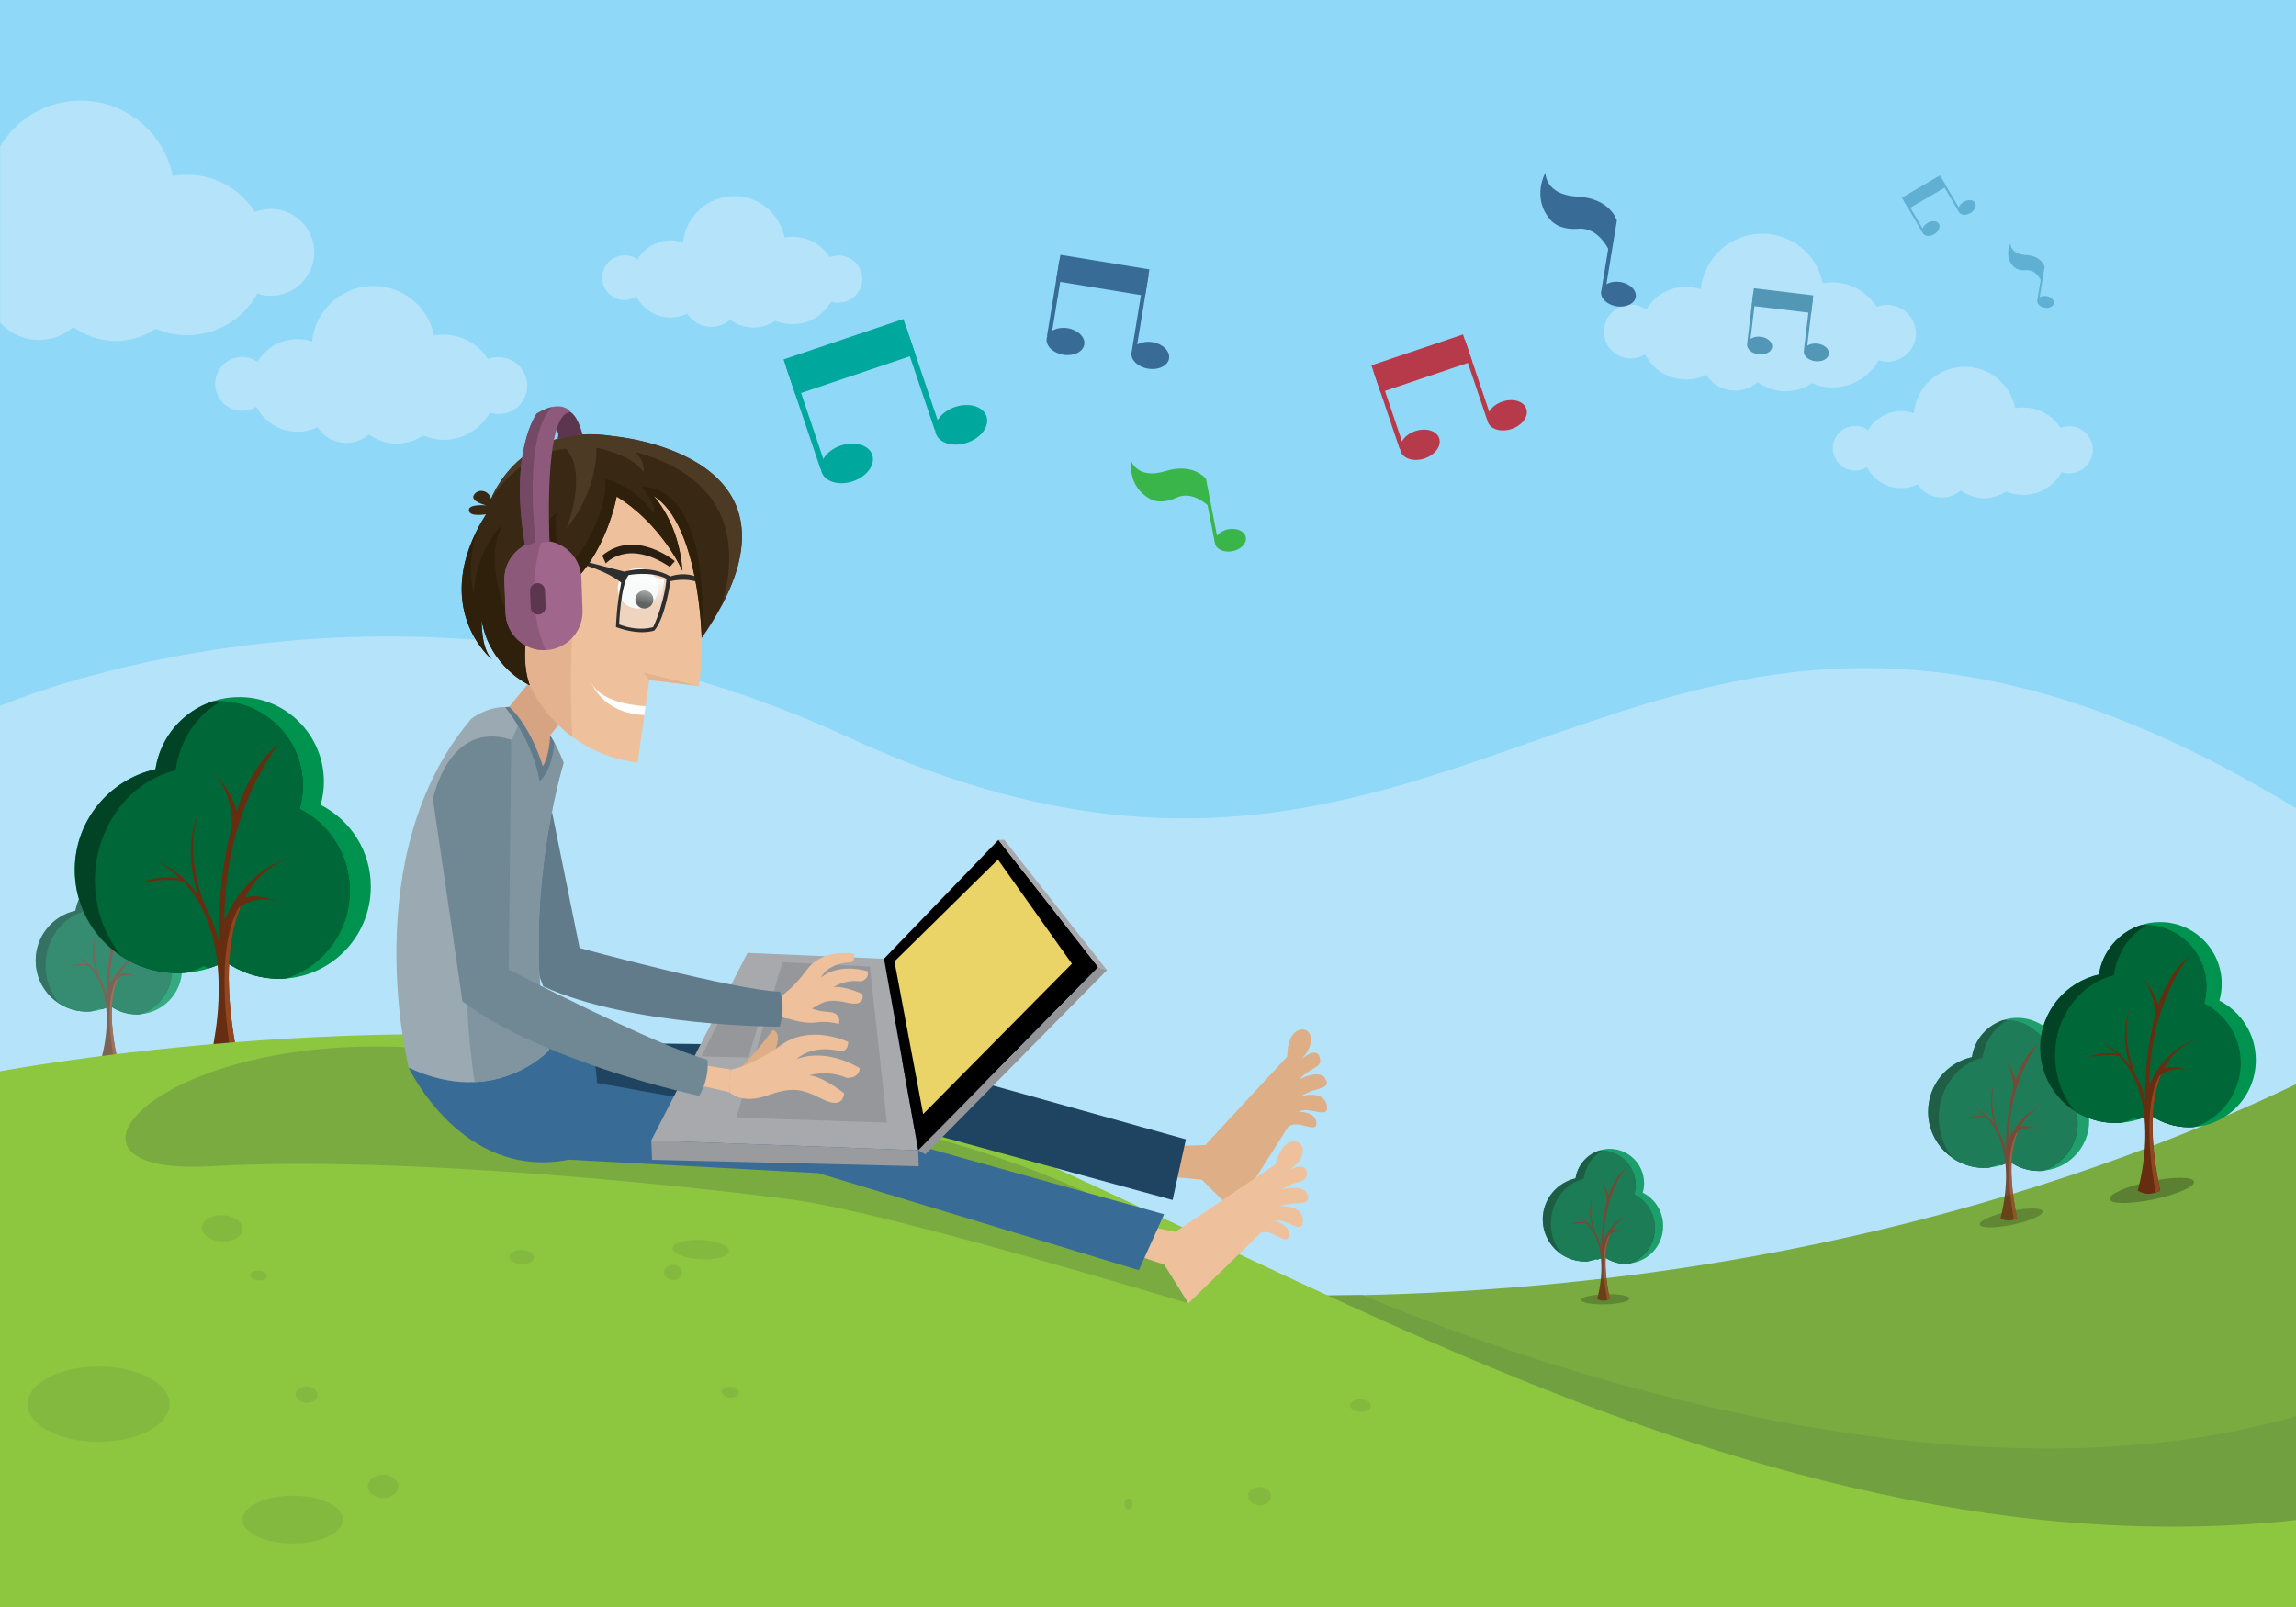 <?xml version="1.0" encoding="utf-8"?>
<!-- Generator: Adobe Illustrator 19.0.0, SVG Export Plug-In . SVG Version: 6.00 Build 0)  -->
<svg version="1.0" id="Layer_1" xmlns="http://www.w3.org/2000/svg" xmlns:xlink="http://www.w3.org/1999/xlink" x="0px" y="0px"
	 width="1400px" height="980px" viewBox="0 0 1400 980" enable-background="new 0 0 1400 980" xml:space="preserve">
<rect x="0" y="0" width="1400" height="980" fill="#333333" stroke="none"/>
<g id="XMLID_37_">
	<rect id="XMLID_184_" fill="#90D8F8" width="1400" height="582.7"/>
	<path id="XMLID_29_" fill="#B5E4FA" d="M0,430.5c0,0,245-106.7,516.1,18.6C905,628.9,995,246.8,1400,492.9V980H0V430.5z"/>
	<path id="XMLID_183_" fill="#79AB41" d="M1400,661.2V980H570.7l72-199c0,0,53.2,8.1,139.3,9c15.2,0.2,31.5,0.1,48.8-0.2
		C977.4,786.7,1190.4,761.2,1400,661.2z"/>
	<path id="XMLID_179_" fill="#71A040" d="M1400,863.7V980H945.7L767.8,795.2l14.3-5.2c15.2,0.2,31.5,0.1,48.8-0.2
		C908.8,822.7,1182,926.1,1400,863.7z"/>
	<g id="XMLID_107_" opacity="0.71">
		<path id="XMLID_116_" fill-rule="evenodd" clip-rule="evenodd" fill="#00924F" d="M95.8,566.1c0.6-2.2,1-4.6,1-7
			c0-14.1-11.4-25.5-25.5-25.5c-12.8,0-23.4,9.4-25.3,21.8c-13.9,3.1-24.3,15.5-24.3,30.4c0,17.2,13.9,31.1,31.1,31.1
			c5.1,0,10-1.3,14.3-3.5c4.6,3.3,10.1,5.2,16.2,5.2c15.3,0,27.7-12.4,27.7-27.7C111,580,104.8,570.7,95.8,566.1z"/>
		<path id="XMLID_115_" fill-rule="evenodd" clip-rule="evenodd" fill="#014324" d="M89.5,567.3c0.6-2.2,1-4.6,1-7
			c0-14.1-11.4-25.5-25.5-25.5c-0.6,0-1.1,0-1.7,0.1c-9,3-15.8,10.9-17.2,20.5c-13.9,3.1-24.3,15.5-24.3,30.4
			c0,17.2,13.9,31.1,31.1,31.1c0.9,0,1.8-0.1,2.7-0.1c1.8-0.5,3.5-1.3,5.2-2.1c0.4,0.3,0.8,0.6,1.3,0.8c1.8-0.5,3.4-1.2,5.1-2.1
			c4.6,3.3,10.1,5.2,16.2,5.2c0.7,0,1.4,0,2.1-0.1c11.2-3.6,19.3-14.1,19.3-26.4C104.7,581.2,98.5,571.9,89.5,567.3z"/>
		<path id="XMLID_114_" fill-rule="evenodd" clip-rule="evenodd" fill="#006838" d="M104.7,592c0-10.8-6.2-20.1-15.2-24.7
			c0.6-2.2,1-4.6,1-7c0-13.8-11-25-24.6-25.5c-7.3,4-12.5,11.7-13.8,20.8c-13.9,3.4-24.3,17-24.3,33.2c0,8.8,3,16.8,8,22.8
			c4.9,3.2,10.8,5.1,17.1,5.1c0.9,0,1.8-0.1,2.7-0.1c1.8-0.5,3.5-1.3,5.2-2.1c0.4,0.3,0.8,0.6,1.3,0.8c1.8-0.5,3.4-1.2,5.1-2.1
			c4.6,3.3,10.1,5.2,16.2,5.2c0.7,0,1.4,0,2.1-0.1C96.6,614.9,104.7,604.4,104.7,592z"/>
		<path id="XMLID_113_" fill-rule="evenodd" clip-rule="evenodd" fill="#672D10" d="M62,644.8c0,0,13.3-45-15.2-61.6
			c0,0,13.9,5.3,18.3,24.2c0,0-1.6-44,18.2-59.7c0,0-16.3,19.3-16.5,53.2c0,0,6.7-16.7,21.6-19.1c0,0-29.8,2.9-17.1,63
			C71.3,644.8,66.5,647.8,62,644.8z"/>
		<path id="XMLID_112_" fill-rule="evenodd" clip-rule="evenodd" fill="#672D10" d="M69,572.6c0,0,0.4-10.5-5.7-16.3
			c0,0,6.3,4.8,7.9,15.1L69,572.6z"/>
		<path id="XMLID_111_" fill-rule="evenodd" clip-rule="evenodd" fill="#672D10" d="M71.3,594.9c0,0,4.1-4,15.1,2
			c0,0-7.4-5.2-15.1,0V594.9z"/>
		<path id="XMLID_110_" fill-rule="evenodd" clip-rule="evenodd" fill="#672D10" d="M59.1,593.6c0,0-5.5-12.8,0-25.7
			c0,0-5,11.7,2,28.9L59.1,593.6z"/>
		<path id="XMLID_109_" fill-rule="evenodd" clip-rule="evenodd" fill="#672D10" d="M54.6,588.4c0,0-6.8-1.6-13.4,1.2
			c0,0,10.5-2.2,14.4,0L54.6,588.4z"/>
		<path id="XMLID_108_" fill-rule="evenodd" clip-rule="evenodd" fill="#924521" d="M71.3,596.9c-8,13.3-3.1,42.1-1.8,48.7
			c1.1-0.4,1.8-0.8,1.8-0.8c-5.1-23.8-3.4-38.6,0.4-47.9H71.3z"/>
	</g>
	<g id="XMLID_97_">
		<path id="XMLID_106_" fill-rule="evenodd" clip-rule="evenodd" fill="#00924F" d="M195.5,490.8c1.3-4.5,2-9.2,2-14.1
			c0-28.5-23.1-51.6-51.6-51.6c-25.9,0-47.4,19.1-51.1,44c-28.1,6.3-49.2,31.4-49.2,61.4c0,34.8,28.2,62.9,62.9,62.9
			c10.4,0,20.2-2.5,28.8-7c9.2,6.6,20.5,10.5,32.7,10.5c31,0,56.1-25.1,56.1-56.1C226.2,519,213.7,500.1,195.5,490.8z"/>
		<path id="XMLID_105_" fill-rule="evenodd" clip-rule="evenodd" fill="#014324" d="M182.7,493.3c1.3-4.5,2-9.2,2-14.1
			c0-28.5-23.1-51.6-51.6-51.6c-1.1,0-2.3,0.1-3.4,0.1c-18.2,6-32,21.9-34.9,41.4c-28.1,6.3-49.2,31.4-49.2,61.4
			c0,34.8,28.2,62.9,62.9,62.9c1.9,0,3.7-0.1,5.5-0.3c3.6-1.1,7.1-2.5,10.5-4.3c0.8,0.6,1.7,1.2,2.6,1.7c3.6-1.1,7-2.5,10.2-4.2
			c9.2,6.6,20.5,10.5,32.7,10.5c1.4,0,2.8-0.1,4.2-0.2c22.6-7.2,39-28.4,39-53.5C213.4,521.5,200.9,502.6,182.7,493.3z"/>
		<path id="XMLID_104_" fill-rule="evenodd" clip-rule="evenodd" fill="#006838" d="M213.4,543.3c0-21.8-12.5-40.7-30.7-50
			c1.3-4.5,2-9.2,2-14.1c0-27.9-22.2-50.6-49.8-51.6c-14.7,8.1-25.3,23.7-27.8,42.1c-28.1,6.9-49.2,34.4-49.2,67.2
			c0,17.8,6.1,33.9,16.2,46.2c9.9,6.5,21.8,10.3,34.5,10.3c1.9,0,3.7-0.1,5.5-0.3c3.6-1.1,7.1-2.5,10.5-4.3c0.8,0.6,1.7,1.2,2.6,1.7
			c3.6-1.1,7-2.5,10.2-4.2c9.2,6.6,20.5,10.5,32.7,10.5c1.4,0,2.8-0.1,4.2-0.2C197,589.6,213.4,568.4,213.4,543.3z"/>
		<path id="XMLID_103_" fill-rule="evenodd" clip-rule="evenodd" fill="#672D10" d="M127.1,650c0,0,26.9-91-30.7-124.6
			c0,0,28.2,10.6,37,48.9c0,0-3.2-89,36.7-120.7c0,0-33.1,39-33.3,107.6c0,0,13.5-33.8,43.6-38.6c0,0-60.3,5.8-34.5,127.4
			C145.9,650,136.2,656.2,127.1,650z"/>
		<path id="XMLID_102_" fill-rule="evenodd" clip-rule="evenodd" fill="#672D10" d="M141.4,504.1c0,0,0.9-21.2-11.5-32.9
			c0,0,12.7,9.8,16,30.5L141.4,504.1z"/>
		<path id="XMLID_101_" fill-rule="evenodd" clip-rule="evenodd" fill="#672D10" d="M145.9,549.2c0,0,8.4-8,30.6,4
			c0,0-15-10.6-30.6,0V549.2z"/>
		<path id="XMLID_100_" fill-rule="evenodd" clip-rule="evenodd" fill="#672D10" d="M121.3,546.6c0,0-11.2-26,0-51.9
			c0,0-10.1,23.7,4.1,58.5L121.3,546.6z"/>
		<path id="XMLID_99_" fill-rule="evenodd" clip-rule="evenodd" fill="#672D10" d="M112.1,536c0,0-13.8-3.2-27.1,2.5
			c0,0,21.3-4.4,29.1,0L112.1,536z"/>
		<path id="XMLID_98_" fill-rule="evenodd" clip-rule="evenodd" fill="#924521" d="M145.9,553.1c-16.1,26.9-6.2,85.2-3.7,98.5
			c2.3-0.8,3.7-1.7,3.7-1.7c-10.2-48.2-6.9-78.2,0.8-96.8H145.9z"/>
	</g>
	<path id="XMLID_28_" fill="#8DC63F" d="M0,653.3c0,0,260-48.9,474.3-3S1029,967,1400,927v53H0V653.3z"/>
	<path id="XMLID_57_" fill="#79AB41" d="M724.5,794.8c0,0-182.4-55.3-239.9-63s-237.5-27.5-356-20.6s-21.7-94.6,158.5-68.8
		c180.3,25.8,326.8,45.6,437.4,119.1V794.8z"/>
	<g id="XMLID_27_">
		<g id="XMLID_55_">
			<g id="XMLID_56_">
				<path id="XMLID_51_" fill="#DEAE87" d="M713.2,699l21.7-0.7l50-54c0,0-0.4-15.5,8.8-16.5c6.5-0.7,9.6,10.5-2.9,20.5
					c0,0,11-11.1,13.7-4c2.7,7.1-4.9,5.9-12.2,13.9c0,0,12.7-6.8,16-0.1c3.3,6.7-5.2,4.2-15.2,10.5c0,0,13.8-4.3,15.9,5.3
					c2.1,9.6-10.8,0.2-17.1,4.1c0,0,10.3-0.3,10.8,6.8c0.5,7.1-11.8-2.7-17.3,2.5L752.5,739l-19.7-19.6l-23.8-2.2L713.2,699z"/>
				<path id="XMLID_52_" fill="#EEC19C" d="M695.4,746.9l21.3,4.3l61-41.1c0,0,3.2-15.2,12.4-14c6.4,0.8,7,12.4-7.5,19.3
					c0,0,13.2-8.3,14.2-0.8c1,7.5-6.2,4.6-15,10.7c0,0,13.9-3.7,15.6,3.6s-6,2.9-17.2,6.7c0,0,14.4-1,14.3,8.8s-10.6-2.3-17.6,0.1
					c0,0,10.1,2.1,9,9.1c-1.1,7-10.8-5.3-17.4-1.5l-43.9,42.7l-14.7-23.6l-22.6-7.6L695.4,746.9z"/>
				<polygon id="XMLID_50_" fill="#1F4461" points="327.3,635.6 518.4,637.7 723.1,694.8 715,731.8 514.7,677 328.7,691.7 				"/>
				<path id="XMLID_49_" fill="#386B95" d="M249.2,651.1c0,0,32.4,69,97.7,56.1l152.1,8.2l195.4,59.2l15.4-34.1l-180.1-50.3
					L364,660.4c0,0-0.3-30-18.3-50.1C345.7,610.3,298.7,647.4,249.2,651.1z"/>
				<g id="XMLID_96_">
					<polygon id="XMLID_48_" fill="#A7A9AC" points="539,584.7 559.9,701.5 397.1,695.5 455.8,581.1 					"/>
					<polygon id="XMLID_47_" points="669.7,589.8 559.9,701.5 539,584.7 608.8,512.2 					"/>
					<polygon id="XMLID_46_" fill="#999B9E" points="559.9,701.5 560.2,711.2 397.6,707.3 397.1,695.5 					"/>
					<polygon id="XMLID_45_" fill="#939598" points="675,591.6 564.2,704 559.9,701.5 669.7,589.8 					"/>
					<polygon id="XMLID_44_" fill="#A7A9AC" points="608.8,512.2 612.3,512.1 675,591.6 669.7,589.8 					"/>
					<polygon id="XMLID_43_" fill="#EBD467" points="562.9,679.4 653.6,587.7 608.5,524.2 545.4,586.3 					"/>
					<polygon id="XMLID_42_" fill="#95979A" points="530.4,589.4 540.8,684.6 449,681.6 477.1,586.8 					"/>
					<polygon id="XMLID_41_" fill="#95979A" points="465.4,614.1 456.4,644.9 427.7,644.2 443.3,612.9 					"/>
				</g>
				<g id="XMLID_91_">
					<path id="XMLID_10_" fill="#EEC19C" d="M476.2,620c0,0,6.8,4.2,16.4-3c9.7-7.3,13.8-7.8,24.7-5.4c10.9,2.4,8.5-5.5,8.5-5.5
						s-11.9-5.3-17.6-4c0,0,6.8-5,16.5-3.6c0,0,5.2-0.8,4.5-6.1c0,0-16.5-5.7-28.6,3.6c0,0,4.3-8.9,18-9.1c0,0,3.3-0.5,2-5.3
						c0,0-18.8-3.7-28.7,9.9c-9.9,13.6-18.5,17.8-18.5,17.8L476.2,620z"/>
					<path id="XMLID_54_" fill="#EEC19C" d="M481,621.2c0,0,8.9,3.4,16.6,2.3c7.6-1.1,13.9,1,13.9,1s2.2-7-6.4-7.4
						c-8.6-0.4-13.5-3.7-13.5-3.7S480.5,615.6,481,621.2z"/>
					<polygon id="XMLID_40_" fill="#EEC19C" points="473.5,608.4 489.9,607.5 492.1,620.4 476.9,620.1 					"/>
					<path id="XMLID_38_" fill="#617B8A" d="M327.2,448.8l26.2,129.3c0,0,93.8,25.6,122.2,26.7c0,0,3.7,8.7-0.2,21.3
						c0,0-90.1,0.2-144.2-24.6l-40.8-110C290.5,491.5,289.5,445,327.2,448.8z"/>
				</g>
				<path id="XMLID_36_" fill="#EEC19C" d="M317.6,307.7c50.1-51.8,93.1,1.3,93.1,1.3s23.5,38.8,15.6,109.4l-30.4-3.7l0,0l-7.1,50.4
					c-48.9-6.1-65.8-47.2-65.8-47.2l-12.3-12.5C288.5,328.9,317.6,307.7,317.6,307.7z"/>
				<circle id="XMLID_34_" fill="#FFFFFF" cx="389" cy="358.8" r="12.3"/>
				<circle id="XMLID_33_" cx="392.9" cy="365.6" r="5.5"/>
				<path id="XMLID_32_" fill="#D6A483" d="M345.8,435.6l-19.2,23.8l-24.3-18.5l21.5-26.1C323.8,414.8,341.7,423.2,345.8,435.6z"/>
				<path id="XMLID_31_" fill="#9BA9B2" d="M343.6,465.2c0,0-27.3,88.6-8.8,175.2c0,0-32.5,35.7-85.6,10.7
					c0,0-32.6-129.2,38.1-212.7C287.3,438.3,322.6,410.3,343.6,465.2z"/>
				<path id="XMLID_30_" fill="#8095A0" d="M320.2,434.1c8.2,4.1,16.6,13.1,23.5,31.1c0,0-27.3,88.6-8.8,175.2
					c0,0-16.6,18.2-45.5,19.5C269.6,528,316,441.5,320.2,434.1z"/>
				<path id="XMLID_25_" fill="#E5B28F" d="M323,417.9l-12.3-12.5c-22.3-76.5,6.9-97.7,6.9-97.7c16.6-17.2,32.4-22.8,46.1-22.7
					l-0.3,17C345.3,355.5,347.6,426,349,449.4C330.3,435.5,323,417.9,323,417.9z"/>
				<polygon id="XMLID_23_" fill="#E5B28F" points="426.3,418.4 392.2,410.1 395.9,414.7 				"/>
				<path id="XMLID_22_" fill="#291E10" d="M411.5,342.2c0,0-24.1-20.1-44.3-3.4l2.2,4.8c0,0,13.1-15.2,39,2.1L411.5,342.2z"/>
				<g id="XMLID_73_">
					<path id="XMLID_19_" opacity="0.4" fill="#F1F2F2" d="M406.4,352.8c0,0-0.8,13.6-8.1,29.5c0,0-8.4,3.1-20.8-1.6
						c0,0,1.1-24.2,5.9-30C383.3,350.7,396.8,347.9,406.4,352.8z"/>
					<path id="XMLID_75_" fill="#2E2E2F" d="M378.8,355.3c-2.9,14-3.2,27.1-3.2,27.1c15,5.5,23.4,2.1,23.4,2.1
						c6.7-7.6,9.8-30.1,9.8-30.1c12.8-2.6,19,1.7,19,1.7c2.7-1.6,0.1-2.8,0.1-2.8c-9.4-5.7-19.1-1.8-19.1-1.8
						c-12.9-7.6-28.1-2.9-28.1-2.9l-40.5-10.5l-0.4,2.1l18.2,4.9C372.3,349.5,378.8,355.3,378.8,355.3z M383.3,350.7
						c0,0,13.4-2.7,23.1,2.2c0,0-0.8,13.6-8.1,29.5c0,0-8.4,3.1-20.8-1.6C377.5,380.7,378.5,356.5,383.3,350.7z"/>
					
						<linearGradient id="XMLID_118_" gradientUnits="userSpaceOnUse" x1="1102.211" y1="342.627" x2="1105.709" y2="359.507" gradientTransform="matrix(-0.999 3.586389e-02 3.586389e-02 0.999 1483.987 -30.572)">
						<stop  offset="0" style="stop-color:#FFFFFF"/>
						<stop  offset="1" style="stop-color:#F1F2F2;stop-opacity:0"/>
					</linearGradient>
					<path id="XMLID_16_" fill="url(#XMLID_118_)" d="M405,353.7c0,0-1.3,12.2-6.2,25.1c0,0-17-9.6-14.8-26.9
						C384,351.8,396.8,349.8,405,353.7z"/>
				</g>
				<path id="XMLID_15_" fill="#FFFFFF" d="M393.6,430.6c0,0-26.8-0.6-33-14.5c0,0,6.2,18.8,32.3,20L393.6,430.6z"/>
				<path id="XMLID_14_" fill="#392814" d="M376,302.8c0,0-7.7,44.2-39.4,62c0,0-0.5-17-0.8-21.5c0,0-23.7,44.4-12.8,74.6
					c0,0-24.5-11-29.3-39.7c0,0-0.6,17,6.2,23.9c0,0-38.9-31.9-3.6-88.5c0,0-9.9,1.9-10.4-2.3c-0.5-4.2,10.7-3.1,10.7-3.1
					s-10.5-2.4-7.5-6.6c3-4.2,9.3-2.1,10.3,2.6c0,0,17.7-47.3,74.6-38.1c0,0,131.4,11,53.9,123c0,0-1.3-69.2-29.6-86.8
					c0,0,15.8,16.2,17.8,45.9C416.1,348,403.5,319.6,376,302.8z"/>
				<path id="XMLID_13_" fill="#4D3A25" d="M299.5,304.1c0,0,17.7-47.3,74.6-38.1c0,0,116,9.7,65.7,103.8
					c8.3-26.5,13.7-76.2-52.3-94.2c0,0,6,6,4.8,12.4c0,0-4.6-9.9-28.7-15c0,0,2.1,23.8-18.1,49.3c0,0,13.2-33.7-0.3-48.6
					C345.2,273.6,318.9,274.5,299.5,304.1z"/>
				<path id="XMLID_12_" fill="#2F200B" d="M398.3,302.1c0,0,15.8,16.2,17.8,45.9c0,0-12.6-28.5-40.1-45.2c0,0-7.7,44.2-39.4,62
					c0,0-0.5-17-0.8-21.5c0,0-23.7,44.4-12.8,74.6c0,0-24.5-11-29.3-39.7c0,0-0.6,17,6.2,23.9c0,0-37.9-31.1-4.9-86.3
					c-12.7,22.5-6.2,46.1-6.2,46.1c1.7-27.4,17.4-41.9,17.4-41.9c-12.2,24.4,3.9,55.8,3.9,55.8c3.6-41.7,29.1-62.9,29.1-62.9
					c-1.6,13,3,38.5,3,38.5c29.8-32.6,26.9-59.3,26.9-59.3c20.8,5.5,29.5,21.3,29.5,21.3c1.7-6.8-7.4-16.7-7.4-16.7
					c44.6,1.8,36.6,92.2,36.6,92.2S426.6,319.7,398.3,302.1z"/>
				<g id="XMLID_64_">
					<polygon id="XMLID_11_" fill="#EEC19C" points="428.2,649.5 445.5,652.2 444.9,666.1 429.1,662.5 					"/>
					<path id="XMLID_9_" fill="#708794" d="M311.7,451.1l-1.5,140.2c0,0,91.8,47.4,121.1,54.9c0,0,1.9,9.8-4.9,22.1
						c0,0-93.7-19.8-144.4-57.6l-18-123.4C264,487.4,273.3,438.8,311.7,451.1z"/>
					<path id="XMLID_2_" fill="#DEAE87" d="M450.2,652.8c0,0,12.7-13.2,20.9-24.6c0,0,5.4,0.4,2.2,10.4S456.9,656.8,450.2,652.8z"/>
					<path id="XMLID_1_" fill="#EEC19C" d="M444.9,666.1c0,0,7.1,7.5,22.5,2.1s20.9-4.6,34.1,2.1s13.2-3.6,13.2-3.6
						s-13.3-10.5-21.3-10.9c0,0,10.8-3.7,22.8,1.5c0,0,7.1,0.9,8.1-5.8c0,0-19.1-12.7-38.5-5.7c0,0,8.9-9.2,26.8-4.7
						c0,0,4.5,0.5,4.6-5.7c0,0-22.9-11.1-40.9,1.9c-18,13-30.8,15-30.8,15L444.9,666.1z"/>
				</g>
				<g id="XMLID_8_">
					<path id="XMLID_53_" fill="#5C354F" d="M348,251.4c0,0,4.1,1.8,7.2,13.5l-15.4,2.7c0,0,2.8-4.3-3.5-7.8
						C336.3,259.8,336.2,245.5,348,251.4z"/>
					<path id="XMLID_7_" fill="#A0668C" d="M332.6,396.5L332.6,396.5c12.9-0.5,23.1-11.4,22.6-24.3l-0.7-19.8
						c-0.5-12.9-11.4-23.1-24.3-22.6h0c-12.9,0.5-23.1,11.4-22.6,24.3l0.7,19.8C308.8,386.8,319.7,397,332.6,396.5z"/>
					<path id="XMLID_6_" fill="#8E5A7C" d="M335.1,330.1c0,0-3.9-79.2,12.9-78.7c0,0-5.1-8.6-20.5,0.7c0,0-17.3,22.5-7.2,80.4
						L335.1,330.1z"/>
					<path id="XMLID_5_" fill="#8D597B" d="M308.3,373.9l-0.7-19.8c-0.5-12.9,9.7-23.9,22.6-24.3c0,0-11.7,33.3,2.4,66.7
						C319.7,397,308.8,386.8,308.3,373.9z"/>
					<path id="XMLID_4_" fill="#5C354F" d="M328.3,374.8L328.3,374.8c2.5-0.1,4.5-2.2,4.4-4.7l-0.4-10.1c-0.1-2.5-2.2-4.5-4.7-4.4h0
						c-2.5,0.1-4.5,2.2-4.4,4.7l0.4,10.1C323.7,373,325.8,374.9,328.3,374.8z"/>
					<path id="XMLID_3_" fill="#754866" d="M336.5,248.2c-18,18.4-9.9,82-9.9,82l-2.7,1.7l-3.8,0.6c-10-57.8,7.2-80.4,7.2-80.4
						C331,250,334,248.8,336.5,248.2z"/>
				</g>
			</g>
		</g>
		<path id="XMLID_26_" fill="#617B8A" d="M308,431.2c0,0,17,20.5,21,45.1c0,0,7.5-5.3,9-23.3C338.1,453,326.8,429.4,308,431.2z"/>
		<path id="XMLID_24_" fill="#D6A483" d="M310.4,431c0,0,12,9.5,20.6,36.2c0,0,4-5.3,4.5-19.4C335.4,447.8,327.5,427.2,310.4,431z"
			/>
	</g>
	<g id="XMLID_71_" opacity="0.83">
		
			<ellipse id="XMLID_83_" transform="matrix(0.979 -0.205 0.205 0.979 -126.178 266.964)" opacity="0.25" fill-rule="evenodd" clip-rule="evenodd" cx="1226" cy="742.7" rx="19.6" ry="4.2"/>
		<path id="XMLID_82_" fill-rule="evenodd" clip-rule="evenodd" fill="#00924F" d="M1257,656.4c0.7-2.4,1.1-5,1.1-7.7
			c0-15.5-12.6-28-28-28c-14.1,0-25.7,10.4-27.7,23.9c-15.3,3.4-26.7,17-26.7,33.3c0,18.9,15.3,34.2,34.2,34.2
			c5.6,0,11-1.4,15.7-3.8c5,3.6,11.1,5.7,17.8,5.7c16.8,0,30.5-13.6,30.5-30.5C1273.6,671.7,1266.9,661.4,1257,656.4z"/>
		<path id="XMLID_81_" fill-rule="evenodd" clip-rule="evenodd" fill="#014324" d="M1250,657.8c0.7-2.4,1.1-5,1.1-7.7
			c0-15.5-12.6-28-28-28c-0.6,0-1.2,0-1.8,0.1c-9.9,3.3-17.4,11.9-18.9,22.5c-15.3,3.4-26.7,17-26.7,33.3
			c0,18.9,15.3,34.2,34.2,34.2c1,0,2-0.1,3-0.1c2-0.6,3.9-1.4,5.7-2.3c0.5,0.3,0.9,0.6,1.4,0.9c1.9-0.6,3.8-1.4,5.6-2.3
			c5,3.6,11.1,5.7,17.8,5.7c0.8,0,1.5,0,2.3-0.1c12.3-3.9,21.2-15.4,21.2-29C1266.7,673.1,1259.9,662.8,1250,657.8z"/>
		<path id="XMLID_80_" fill-rule="evenodd" clip-rule="evenodd" fill="#006838" d="M1266.7,684.9c0-11.9-6.8-22.1-16.7-27.1
			c0.7-2.4,1.1-5,1.1-7.7c0-15.2-12-27.5-27.1-28c-8,4.4-13.7,12.8-15.1,22.9c-15.3,3.7-26.7,18.7-26.7,36.5
			c0,9.6,3.3,18.4,8.8,25.1c5.4,3.5,11.8,5.6,18.7,5.6c1,0,2-0.1,3-0.1c2-0.6,3.9-1.4,5.7-2.3c0.5,0.3,0.9,0.6,1.4,0.9
			c1.9-0.6,3.8-1.4,5.6-2.3c5,3.6,11.1,5.7,17.8,5.7c0.8,0,1.5,0,2.3-0.1C1257.8,710,1266.7,698.5,1266.7,684.9z"/>
		<path id="XMLID_79_" fill-rule="evenodd" clip-rule="evenodd" fill="#672D10" d="M1219.8,742.8c0,0,14.6-49.4-16.7-67.6
			c0,0,15.3,5.8,20.1,26.5c0,0-1.7-48.3,19.9-65.5c0,0-17.9,21.2-18.1,58.4c0,0,7.3-18.3,23.7-21c0,0-32.8,3.2-18.8,69.2
			C1230,742.8,1224.8,746.2,1219.8,742.8z"/>
		<path id="XMLID_78_" fill-rule="evenodd" clip-rule="evenodd" fill="#672D10" d="M1227.6,663.6c0,0,0.5-11.5-6.3-17.8
			c0,0,6.9,5.3,8.7,16.6L1227.6,663.6z"/>
		<path id="XMLID_77_" fill-rule="evenodd" clip-rule="evenodd" fill="#672D10" d="M1230,688.1c0,0,4.5-4.4,16.6,2.2
			c0,0-8.1-5.7-16.6,0V688.1z"/>
		<path id="XMLID_76_" fill-rule="evenodd" clip-rule="evenodd" fill="#672D10" d="M1216.7,686.7c0,0-6.1-14.1,0-28.2
			c0,0-5.5,12.9,2.2,31.8L1216.7,686.7z"/>
		<path id="XMLID_74_" fill-rule="evenodd" clip-rule="evenodd" fill="#672D10" d="M1211.7,680.9c0,0-7.5-1.7-14.7,1.4
			c0,0,11.6-2.4,15.8,0L1211.7,680.9z"/>
		<path id="XMLID_72_" fill-rule="evenodd" clip-rule="evenodd" fill="#924521" d="M1230,690.2c-8.7,14.6-3.4,46.3-2,53.5
			c1.2-0.4,2-0.9,2-0.9c-5.5-26.1-3.8-42.4,0.4-52.6H1230z"/>
	</g>
	<g id="XMLID_59_">
		
			<ellipse id="XMLID_70_" transform="matrix(0.979 -0.205 0.205 0.979 -120.91 284.177)" opacity="0.25" fill-rule="evenodd" clip-rule="evenodd" cx="1311.7" cy="725.9" rx="26.3" ry="5.6"/>
		<path id="XMLID_69_" fill-rule="evenodd" clip-rule="evenodd" fill="#00924F" d="M1353.3,610.2c0.9-3.3,1.4-6.7,1.4-10.3
			c0-20.7-16.8-37.6-37.6-37.6c-18.9,0-34.5,13.9-37.2,32c-20.5,4.6-35.8,22.8-35.8,44.7c0,25.3,20.5,45.8,45.8,45.8
			c7.6,0,14.7-1.8,21-5.1c6.7,4.8,14.9,7.7,23.8,7.7c22.5,0,40.8-18.3,40.8-40.8C1375.6,630.7,1366.5,617,1353.3,610.2z"/>
		<path id="XMLID_68_" fill-rule="evenodd" clip-rule="evenodd" fill="#014324" d="M1343.9,612c0.9-3.3,1.4-6.7,1.4-10.3
			c0-20.7-16.8-37.6-37.6-37.6c-0.8,0-1.6,0-2.5,0.1c-13.3,4.4-23.3,16-25.4,30.1c-20.5,4.6-35.8,22.8-35.8,44.7
			c0,25.3,20.5,45.8,45.8,45.8c1.4,0,2.7-0.1,4-0.2c2.6-0.8,5.2-1.8,7.6-3.1c0.6,0.4,1.2,0.8,1.9,1.2c2.6-0.8,5.1-1.8,7.4-3
			c6.7,4.8,14.9,7.7,23.8,7.7c1,0,2.1-0.1,3.1-0.1c16.5-5.3,28.4-20.7,28.4-38.9C1366.3,632.5,1357.2,618.8,1343.9,612z"/>
		<path id="XMLID_67_" fill-rule="evenodd" clip-rule="evenodd" fill="#006838" d="M1366.3,648.4c0-15.9-9.1-29.6-22.3-36.4
			c0.9-3.3,1.4-6.7,1.4-10.3c0-20.3-16.1-36.8-36.3-37.5c-10.7,5.9-18.4,17.2-20.2,30.6c-20.5,5-35.8,25-35.8,48.9
			c0,12.9,4.5,24.7,11.8,33.6c7.2,4.7,15.8,7.5,25.1,7.5c1.4,0,2.7-0.1,4-0.2c2.6-0.8,5.2-1.8,7.6-3.1c0.6,0.4,1.2,0.8,1.9,1.2
			c2.6-0.8,5.1-1.8,7.4-3c6.7,4.8,14.9,7.7,23.8,7.7c1,0,2.1-0.1,3.1-0.1C1354.3,682,1366.3,666.6,1366.3,648.4z"/>
		<path id="XMLID_66_" fill-rule="evenodd" clip-rule="evenodd" fill="#672D10" d="M1303.5,726c0,0,19.6-66.2-22.3-90.6
			c0,0,20.5,7.7,26.9,35.6c0,0-2.3-64.7,26.7-87.8c0,0-24,28.4-24.2,78.3c0,0,9.8-24.6,31.7-28.1c0,0-43.9,4.2-25.1,92.7
			C1317.1,726,1310.1,730.5,1303.5,726z"/>
		<path id="XMLID_65_" fill-rule="evenodd" clip-rule="evenodd" fill="#672D10" d="M1313.9,619.9c0,0,0.7-15.4-8.4-23.9
			c0,0,9.3,7.1,11.7,22.2L1313.9,619.9z"/>
		<path id="XMLID_63_" fill-rule="evenodd" clip-rule="evenodd" fill="#672D10" d="M1317.1,652.7c0,0,6.1-5.8,22.3,2.9
			c0,0-10.9-7.7-22.3,0V652.7z"/>
		<path id="XMLID_62_" fill-rule="evenodd" clip-rule="evenodd" fill="#672D10" d="M1299.3,650.8c0,0-8.1-18.9,0-37.8
			c0,0-7.4,17.2,3,42.6L1299.3,650.8z"/>
		<path id="XMLID_61_" fill-rule="evenodd" clip-rule="evenodd" fill="#672D10" d="M1292.5,643c0,0-10-2.3-19.7,1.8
			c0,0,15.5-3.2,21.1,0L1292.5,643z"/>
		<path id="XMLID_60_" fill-rule="evenodd" clip-rule="evenodd" fill="#924521" d="M1317.1,655.5c-11.7,19.6-4.5,62-2.7,71.7
			c1.7-0.6,2.7-1.2,2.7-1.2c-7.4-35-5-56.9,0.6-70.4H1317.1z"/>
	</g>
	<g id="XMLID_84_" opacity="0.84">
		
			<ellipse id="XMLID_95_" transform="matrix(1 -2.826664e-02 2.826664e-02 1 -21.998 27.975)" opacity="0.25" fill-rule="evenodd" clip-rule="evenodd" cx="978.5" cy="792" rx="14.7" ry="3.1"/>
		<path id="XMLID_94_" fill-rule="evenodd" clip-rule="evenodd" fill="#00924F" d="M1001.7,727.3c0.5-1.8,0.8-3.8,0.8-5.7
			c0-11.6-9.4-21-21-21c-10.6,0-19.3,7.8-20.8,17.9c-11.4,2.6-20,12.8-20,25c0,14.1,11.5,25.6,25.6,25.6c4.2,0,8.2-1,11.7-2.8
			c3.7,2.7,8.3,4.3,13.3,4.3c12.6,0,22.8-10.2,22.8-22.8C1014.2,738.8,1009.1,731.1,1001.7,727.3z"/>
		<path id="XMLID_93_" fill-rule="evenodd" clip-rule="evenodd" fill="#014324" d="M996.5,728.4c0.5-1.8,0.8-3.8,0.8-5.7
			c0-11.6-9.4-21-21-21c-0.5,0-0.9,0-1.4,0.1c-7.4,2.5-13,8.9-14.2,16.9c-11.4,2.6-20,12.8-20,25c0,14.1,11.5,25.6,25.6,25.6
			c0.8,0,1.5,0,2.3-0.1c1.5-0.5,2.9-1,4.3-1.7c0.3,0.2,0.7,0.5,1.1,0.7c1.4-0.4,2.8-1,4.2-1.7c3.7,2.7,8.3,4.3,13.3,4.3
			c0.6,0,1.2,0,1.7-0.1c9.2-2.9,15.9-11.6,15.9-21.8C1009,739.8,1003.9,732.1,996.5,728.4z"/>
		<path id="XMLID_92_" fill-rule="evenodd" clip-rule="evenodd" fill="#006838" d="M1009,748.7c0-8.9-5.1-16.6-12.5-20.3
			c0.5-1.8,0.8-3.8,0.8-5.7c0-11.4-9-20.6-20.3-21c-6,3.3-10.3,9.6-11.3,17.1c-11.4,2.8-20,14-20,27.4c0,7.2,2.5,13.8,6.6,18.8
			c4,2.6,8.9,4.2,14,4.2c0.8,0,1.5,0,2.3-0.1c1.5-0.5,2.9-1,4.3-1.7c0.3,0.2,0.7,0.5,1.1,0.7c1.4-0.4,2.8-1,4.2-1.7
			c3.7,2.7,8.3,4.3,13.3,4.3c0.6,0,1.2,0,1.7-0.1C1002.3,767.5,1009,758.9,1009,748.7z"/>
		<path id="XMLID_90_" fill-rule="evenodd" clip-rule="evenodd" fill="#672D10" d="M973.9,792.1c0,0,11-37-12.5-50.7
			c0,0,11.5,4.3,15.1,19.9c0,0-1.3-36.2,15-49.1c0,0-13.4,15.9-13.6,43.8c0,0,5.5-13.7,17.8-15.7c0,0-24.5,2.4-14.1,51.8
			C981.5,792.1,977.6,794.6,973.9,792.1z"/>
		<path id="XMLID_89_" fill-rule="evenodd" clip-rule="evenodd" fill="#672D10" d="M979.7,732.7c0,0,0.4-8.6-4.7-13.4
			c0,0,5.2,4,6.5,12.4L979.7,732.7z"/>
		<path id="XMLID_88_" fill-rule="evenodd" clip-rule="evenodd" fill="#672D10" d="M981.5,751.1c0,0,3.4-3.3,12.5,1.6
			c0,0-6.1-4.3-12.5,0V751.1z"/>
		<path id="XMLID_87_" fill-rule="evenodd" clip-rule="evenodd" fill="#672D10" d="M971.5,750c0,0-4.6-10.6,0-21.1
			c0,0-4.1,9.6,1.7,23.8L971.5,750z"/>
		<path id="XMLID_86_" fill-rule="evenodd" clip-rule="evenodd" fill="#672D10" d="M967.8,745.7c0,0-5.6-1.3-11,1
			c0,0,8.7-1.8,11.8,0L967.8,745.7z"/>
		<path id="XMLID_85_" fill-rule="evenodd" clip-rule="evenodd" fill="#924521" d="M981.5,752.7c-6.6,10.9-2.5,34.7-1.5,40.1
			c0.9-0.3,1.5-0.7,1.5-0.7c-4.2-19.6-2.8-31.8,0.3-39.4H981.5z"/>
	</g>
	<path id="XMLID_117_" fill="#B5E4FA" d="M1261.7,259.9c-1.9,0-3.7,0.4-5.4,1c-4.7-7.5-13.1-12.4-22.6-12.4c-1.7,0-3.3,0.2-4.9,0.4
		c-2.9-14.4-15.5-25.2-30.7-25.2c-16.3,0-29.6,12.4-31.2,28.3c-2.4-0.8-4.9-1.3-7.5-1.3c-8.6,0-16.2,4.7-20.3,11.6
		c-2.2-1.6-4.9-2.5-7.9-2.5c-7.5,0-13.6,6.1-13.6,13.6c0,7.5,6.1,13.6,13.6,13.6c2.7,0,5.1-0.8,7.2-2.1c3.9,7.6,11.8,12.8,20.9,12.8
		c3.6,0,7.1-0.9,10.1-2.3c3.1,4.8,8.5,8,14.7,8c4.4,0,8.4-1.6,11.5-4.3c4,2.9,8.9,4.7,14.2,4.7c4.9,0,9.5-1.5,13.4-4.1
		c3.2,1.4,6.7,2.1,10.5,2.1c10.1,0,18.9-5.6,23.4-13.8c1.4,0.5,2.9,0.7,4.5,0.7c8,0,14.5-6.5,14.5-14.5
		C1276.1,266.4,1269.6,259.9,1261.7,259.9z"/>
	<path id="XMLID_174_" fill="#B5E4FA" d="M511.3,155.8c-1.9,0-3.7,0.4-5.4,1c-4.7-7.5-13.1-12.4-22.6-12.4c-1.7,0-3.3,0.2-4.9,0.4
		c-2.9-14.4-15.5-25.2-30.7-25.2c-16.3,0-29.6,12.4-31.2,28.3c-2.4-0.8-4.9-1.3-7.5-1.3c-8.6,0-16.2,4.7-20.3,11.6
		c-2.2-1.6-4.9-2.5-7.9-2.5c-7.5,0-13.6,6.1-13.6,13.6c0,7.5,6.1,13.6,13.6,13.6c2.7,0,5.1-0.8,7.2-2.1c3.9,7.6,11.8,12.8,20.9,12.8
		c3.6,0,7.1-0.9,10.1-2.3c3.1,4.8,8.5,8,14.7,8c4.4,0,8.4-1.6,11.5-4.3c4,2.9,8.9,4.7,14.2,4.7c4.9,0,9.5-1.5,13.4-4.1
		c3.2,1.4,6.7,2.1,10.5,2.1c10.1,0,18.9-5.6,23.4-13.8c1.4,0.5,2.9,0.7,4.5,0.7c8,0,14.5-6.5,14.5-14.5
		C525.8,162.3,519.3,155.8,511.3,155.8z"/>
	<path id="XMLID_181_" fill="#B5E4FA" d="M191.6,153.9c0,14.6-11.9,26.5-26.5,26.5c-2.9,0-5.7-0.5-8.2-1.3
		c-8.3,15.1-24.3,25.3-42.8,25.3c-6.8,0-13.2-1.4-19.1-3.9c-7,4.7-15.4,7.4-24.4,7.4c-9.7,0-18.7-3.2-25.9-8.5
		c-5.6,4.9-12.9,7.9-20.9,7.9c-9.4,0-17.9-4.1-23.7-10.6V89.2c10-16.7,28.2-27.8,49.1-27.8c27.8,0,50.9,19.8,56.1,46
		c2.9-0.5,5.8-0.8,8.9-0.8c17.3,0,32.6,9,41.2,22.7c3-1.2,6.3-1.9,9.8-1.9C179.7,127.4,191.6,139.3,191.6,153.9z"/>
	<path id="XMLID_119_" fill="#B5E4FA" d="M303.9,217.8c-2.3,0-4.4,0.4-6.4,1.2c-5.7-9-15.7-14.9-27.1-14.9c-2,0-3.9,0.2-5.8,0.5
		c-3.4-17.2-18.6-30.2-36.9-30.2c-19.5,0-35.6,14.9-37.4,33.9c-2.8-1-5.9-1.5-9-1.5c-10.4,0-19.4,5.6-24.3,13.9
		c-2.7-1.9-5.9-3-9.4-3c-9,0-16.4,7.3-16.4,16.4c0,9,7.3,16.4,16.4,16.4c3.2,0,6.2-0.9,8.7-2.5c4.7,9.1,14.2,15.3,25.1,15.3
		c4.4,0,8.5-1,12.2-2.8c3.7,5.8,10.2,9.6,17.6,9.6c5.3,0,10.1-2,13.8-5.2c4.8,3.5,10.7,5.6,17,5.6c5.9,0,11.5-1.8,16-4.9
		c3.9,1.6,8.1,2.6,12.6,2.6c12.1,0,22.6-6.7,28.1-16.6c1.7,0.6,3.5,0.9,5.4,0.9c9.6,0,17.4-7.8,17.4-17.4
		C321.3,225.5,313.5,217.8,303.9,217.8z"/>
	<path id="XMLID_120_" fill="#B5E4FA" d="M1150.7,185.9c-2.3,0-4.4,0.4-6.4,1.2c-5.7-9-15.7-14.9-27.1-14.9c-2,0-3.9,0.2-5.8,0.5
		c-3.4-17.2-18.6-30.2-36.9-30.2c-19.5,0-35.6,14.9-37.4,33.9c-2.8-1-5.9-1.5-9-1.5c-10.4,0-19.4,5.6-24.3,13.9
		c-2.7-1.9-5.9-3-9.4-3c-9,0-16.4,7.3-16.4,16.4c0,9,7.3,16.4,16.4,16.4c3.2,0,6.2-0.9,8.7-2.5c4.7,9.1,14.2,15.3,25.1,15.3
		c4.4,0,8.5-1,12.2-2.8c3.7,5.8,10.2,9.6,17.6,9.6c5.3,0,10.1-2,13.8-5.2c4.8,3.5,10.7,5.6,17,5.6c5.9,0,11.5-1.8,16-4.9
		c3.9,1.6,8.1,2.6,12.6,2.6c12.1,0,22.6-6.7,28.1-16.6c1.7,0.6,3.5,0.9,5.4,0.9c9.6,0,17.4-7.8,17.4-17.4
		C1168,193.7,1160.3,185.9,1150.7,185.9z"/>
	<g id="XMLID_126_">
		
			<rect id="XMLID_124_" x="479.1" y="206.2" transform="matrix(0.948 -0.32 0.32 0.948 -42.414 177.027)" fill="#00A79D" width="77.1" height="22.8"/>
		
			<rect id="XMLID_123_" x="559.1" y="197.9" transform="matrix(0.948 -0.32 0.32 0.948 -44.328 191.529)" fill="#00A79D" width="3.6" height="65.7"/>
		
			<rect id="XMLID_122_" x="489.4" y="221.4" transform="matrix(0.948 -0.32 0.32 0.948 -55.503 170.496)" fill="#00A79D" width="3.6" height="65.7"/>
		
			<ellipse id="XMLID_121_" transform="matrix(0.948 -0.32 0.32 0.948 -63.252 179.928)" fill="#00A79D" cx="516.1" cy="282.5" rx="16.3" ry="11.5"/>
		
			<ellipse id="XMLID_58_" transform="matrix(0.948 -0.32 0.32 0.948 -52.077 200.961)" fill="#00A79D" cx="585.7" cy="259" rx="16.3" ry="11.5"/>
	</g>
	<g id="XMLID_147_">
		
			<rect id="XMLID_152_" x="1068.6" y="177.7" transform="matrix(0.993 0.119 -0.119 0.993 29.452 -127.835)" fill="#5297B5" width="36.5" height="10.8"/>
		
			<rect id="XMLID_151_" x="1101.8" y="181.9" transform="matrix(0.993 0.119 -0.119 0.993 31.275 -129.612)" fill="#5297B5" width="1.7" height="31.1"/>
		
			<rect id="XMLID_150_" x="1067.2" y="177.8" transform="matrix(0.993 0.119 -0.119 0.993 30.538 -125.534)" fill="#5297B5" width="1.7" height="31.1"/>
		
			<ellipse id="XMLID_149_" transform="matrix(0.993 0.119 -0.119 0.993 32.613 -125.989)" fill="#5297B5" cx="1072.9" cy="210.5" rx="7.7" ry="5.4"/>
		
			<ellipse id="XMLID_148_" transform="matrix(0.993 0.119 -0.119 0.993 33.349 -130.067)" fill="#5297B5" cx="1107.5" cy="214.7" rx="7.7" ry="5.4"/>
	</g>
	<g id="XMLID_153_">
		
			<rect id="XMLID_158_" x="1159.9" y="112.9" transform="matrix(0.863 -0.505 0.505 0.863 101.705 608.835)" fill="#5FB0D3" width="26.8" height="7.9"/>
		
			<rect id="XMLID_157_" x="1188.3" y="106.9" transform="matrix(0.863 -0.505 0.505 0.863 103.136 616.932)" fill="#5FB0D3" width="1.3" height="22.9"/>
		
			<rect id="XMLID_156_" x="1166.3" y="119.8" transform="matrix(0.863 -0.505 0.505 0.863 93.584 607.552)" fill="#5FB0D3" width="1.3" height="22.9"/>
		
			<ellipse id="XMLID_155_" transform="matrix(0.863 -0.505 0.505 0.863 91.028 613.92)" fill="#5FB0D3" cx="1177.4" cy="139.1" rx="5.7" ry="4"/>
		
			<ellipse id="XMLID_154_" transform="matrix(0.863 -0.505 0.505 0.863 100.581 623.3)" fill="#5FB0D3" cx="1199.4" cy="126.2" rx="5.7" ry="4"/>
	</g>
	<g id="XMLID_133_">
		
			<rect id="XMLID_138_" x="837" y="212.9" transform="matrix(0.948 -0.32 0.32 0.948 -25.367 288.808)" fill="#B73A4A" width="58.9" height="17.4"/>
		
			<rect id="XMLID_137_" x="898.1" y="206.5" transform="matrix(0.948 -0.32 0.32 0.948 -26.829 299.887)" fill="#B73A4A" width="2.8" height="50.2"/>
		
			<rect id="XMLID_136_" x="844.9" y="224.5" transform="matrix(0.948 -0.32 0.32 0.948 -35.366 283.818)" fill="#B73A4A" width="2.8" height="50.2"/>
		
			<ellipse id="XMLID_135_" transform="matrix(0.948 -0.32 0.32 0.948 -41.286 291.024)" fill="#B73A4A" cx="865.3" cy="271.2" rx="12.4" ry="8.8"/>
		
			<ellipse id="XMLID_134_" transform="matrix(0.948 -0.32 0.32 0.948 -32.749 307.093)" fill="#B73A4A" cx="918.4" cy="253.2" rx="12.4" ry="8.8"/>
	</g>
	<g id="XMLID_127_">
		
			<rect id="XMLID_132_" x="644.8" y="159.6" transform="matrix(0.987 0.162 -0.162 0.987 36.004 -106.601)" fill="#386B95" width="55" height="16.3"/>
		
			<rect id="XMLID_131_" x="693.9" y="166.9" transform="matrix(0.987 0.162 -0.162 0.987 39.98 -110)" fill="#386B95" width="2.6" height="46.9"/>
		
			<rect id="XMLID_130_" x="642.1" y="158.5" transform="matrix(0.987 0.162 -0.162 0.987 37.923 -101.736)" fill="#386B95" width="2.6" height="46.9"/>
		
			<ellipse id="XMLID_129_" transform="matrix(0.987 0.162 -0.162 0.987 42.239 -102.391)" fill="#386B95" cx="649.6" cy="208.1" rx="11.6" ry="8.2"/>
		
			<ellipse id="XMLID_128_" transform="matrix(0.987 0.162 -0.162 0.987 44.295 -110.656)" fill="#386B95" cx="701.3" cy="216.6" rx="11.6" ry="8.2"/>
	</g>
	<g id="XMLID_139_">
		
			<rect id="XMLID_143_" x="979.9" y="133.6" transform="matrix(0.987 0.162 -0.162 0.987 38.044 -156.736)" fill="#386B95" width="2.4" height="43.1"/>
		
			<ellipse id="XMLID_140_" transform="matrix(0.987 0.162 -0.162 0.987 42.013 -157.339)" fill="#386B95" cx="986.7" cy="179.2" rx="10.7" ry="7.5"/>
		<path id="XMLID_141_" fill="#386B95" d="M985.7,134.1c0,0-3.9-13.2-23.9-14.2c-20-1.1-19.5-14.6-19.5-14.6s-8.7,15.5,3.2,28.9
			c0,0,4.6,6.3,16.9,5.3c12.3-1.1,18.6,13,18.6,13L985.7,134.1z"/>
	</g>
	<g id="XMLID_159_">
		
			<rect id="XMLID_162_" x="1243.8" y="162.1" transform="matrix(0.987 0.162 -0.162 0.987 44.309 -199.13)" fill="#5FB0D3" width="1.1" height="20.6"/>
		
			<ellipse id="XMLID_161_" transform="matrix(0.987 0.162 -0.162 0.987 46.204 -199.418)" fill="#5FB0D3" cx="1247.1" cy="183.9" rx="5.1" ry="3.6"/>
		<path id="XMLID_160_" fill="#5FB0D3" d="M1246.6,162.3c0,0-1.9-6.3-11.4-6.8c-9.6-0.5-9.3-7-9.3-7s-4.1,7.4,1.6,13.8
			c0,0,2.2,3,8.1,2.5c5.9-0.5,8.9,6.2,8.9,6.2L1246.6,162.3z"/>
	</g>
	<g id="XMLID_142_">
		
			<rect id="XMLID_146_" x="736.7" y="291.8" transform="matrix(0.982 -0.19 0.19 0.982 -45.622 145.614)" fill="#39B54A" width="2.1" height="38.7"/>
		
			<ellipse id="XMLID_145_" transform="matrix(0.982 -0.19 0.19 0.982 -48.905 148.274)" fill="#39B54A" cx="750" cy="329.6" rx="9.6" ry="6.8"/>
		<path id="XMLID_144_" fill="#39B54A" d="M735.2,291.9c0,0-7.4-9.9-24.6-4.6c-17.2,5.3-20.9-6.3-20.9-6.3s-2.5,15.7,11.7,23.3
			c0,0,5.9,3.9,15.9-0.8c10-4.7,19.7,5.2,19.7,5.2L735.2,291.9z"/>
	</g>
	<g id="XMLID_170_" opacity="0.46">
		
			<ellipse id="XMLID_20_" transform="matrix(0.999 5.197892e-02 -5.197892e-02 0.999 40.175 -21.178)" fill="#79AB41" cx="427.2" cy="761.8" rx="17.2" ry="5.9"/>
		
			<ellipse id="XMLID_21_" transform="matrix(0.999 5.197892e-02 -5.197892e-02 0.999 44.715 -21.994)" fill="#79AB41" cx="445.2" cy="848.7" rx="5.3" ry="3.3"/>
		
			<ellipse id="XMLID_35_" transform="matrix(0.999 5.197892e-02 -5.197892e-02 0.999 40.262 -15.487)" fill="#79AB41" cx="317.9" cy="766.3" rx="7.5" ry="4.3"/>
		
			<ellipse id="XMLID_125_" transform="matrix(0.999 5.197892e-02 -5.197892e-02 0.999 40.634 -7.145)" fill="#79AB41" cx="157.7" cy="777.6" rx="5.1" ry="3"/>
		
			<ellipse id="XMLID_163_" transform="matrix(0.999 5.197892e-02 -5.197892e-02 0.999 44.443 -8.566)" fill="#79AB41" cx="186.9" cy="850.2" rx="6.7" ry="5"/>
		
			<ellipse id="XMLID_164_" transform="matrix(0.999 5.197892e-02 -5.197892e-02 0.999 40.875 -20.275)" fill="#79AB41" cx="410.2" cy="775.7" rx="5.5" ry="4.6"/>
		
			<ellipse id="XMLID_165_" transform="matrix(0.999 5.197892e-02 -5.197892e-02 0.999 45.662 -41.948)" fill="#79AB41" cx="829.3" cy="856.9" rx="6.4" ry="3.9"/>
		
			<ellipse id="XMLID_166_" transform="matrix(0.999 5.197892e-02 -5.197892e-02 0.999 48.447 -38.676)" fill="#79AB41" cx="767.8" cy="912.1" rx="7" ry="5.6"/>
		
			<ellipse id="XMLID_167_" transform="matrix(0.999 5.197892e-02 -5.197892e-02 0.999 48.586 -34.519)" fill="#79AB41" cx="687.9" cy="916.8" rx="2.5" ry="3.3"/>
		<ellipse id="XMLID_168_" fill="#79AB41" cx="627.9" cy="913.7" rx="0" ry="3.3"/>
		
			<ellipse id="XMLID_169_" transform="matrix(0.999 5.197892e-02 -5.197892e-02 0.999 39.104 -6.031)" fill="#79AB41" cx="135.5" cy="748.8" rx="12.4" ry="8"/>
		<ellipse id="XMLID_171_" fill="#79AB41" cx="60.1" cy="856.3" rx="43.3" ry="23"/>
		<ellipse id="XMLID_172_" fill="#79AB41" cx="178.5" cy="926.7" rx="30.6" ry="14.6"/>
		<ellipse id="XMLID_173_" fill="#79AB41" cx="233.6" cy="906.4" rx="9.3" ry="7.1"/>
	</g>
</g>
</svg>
